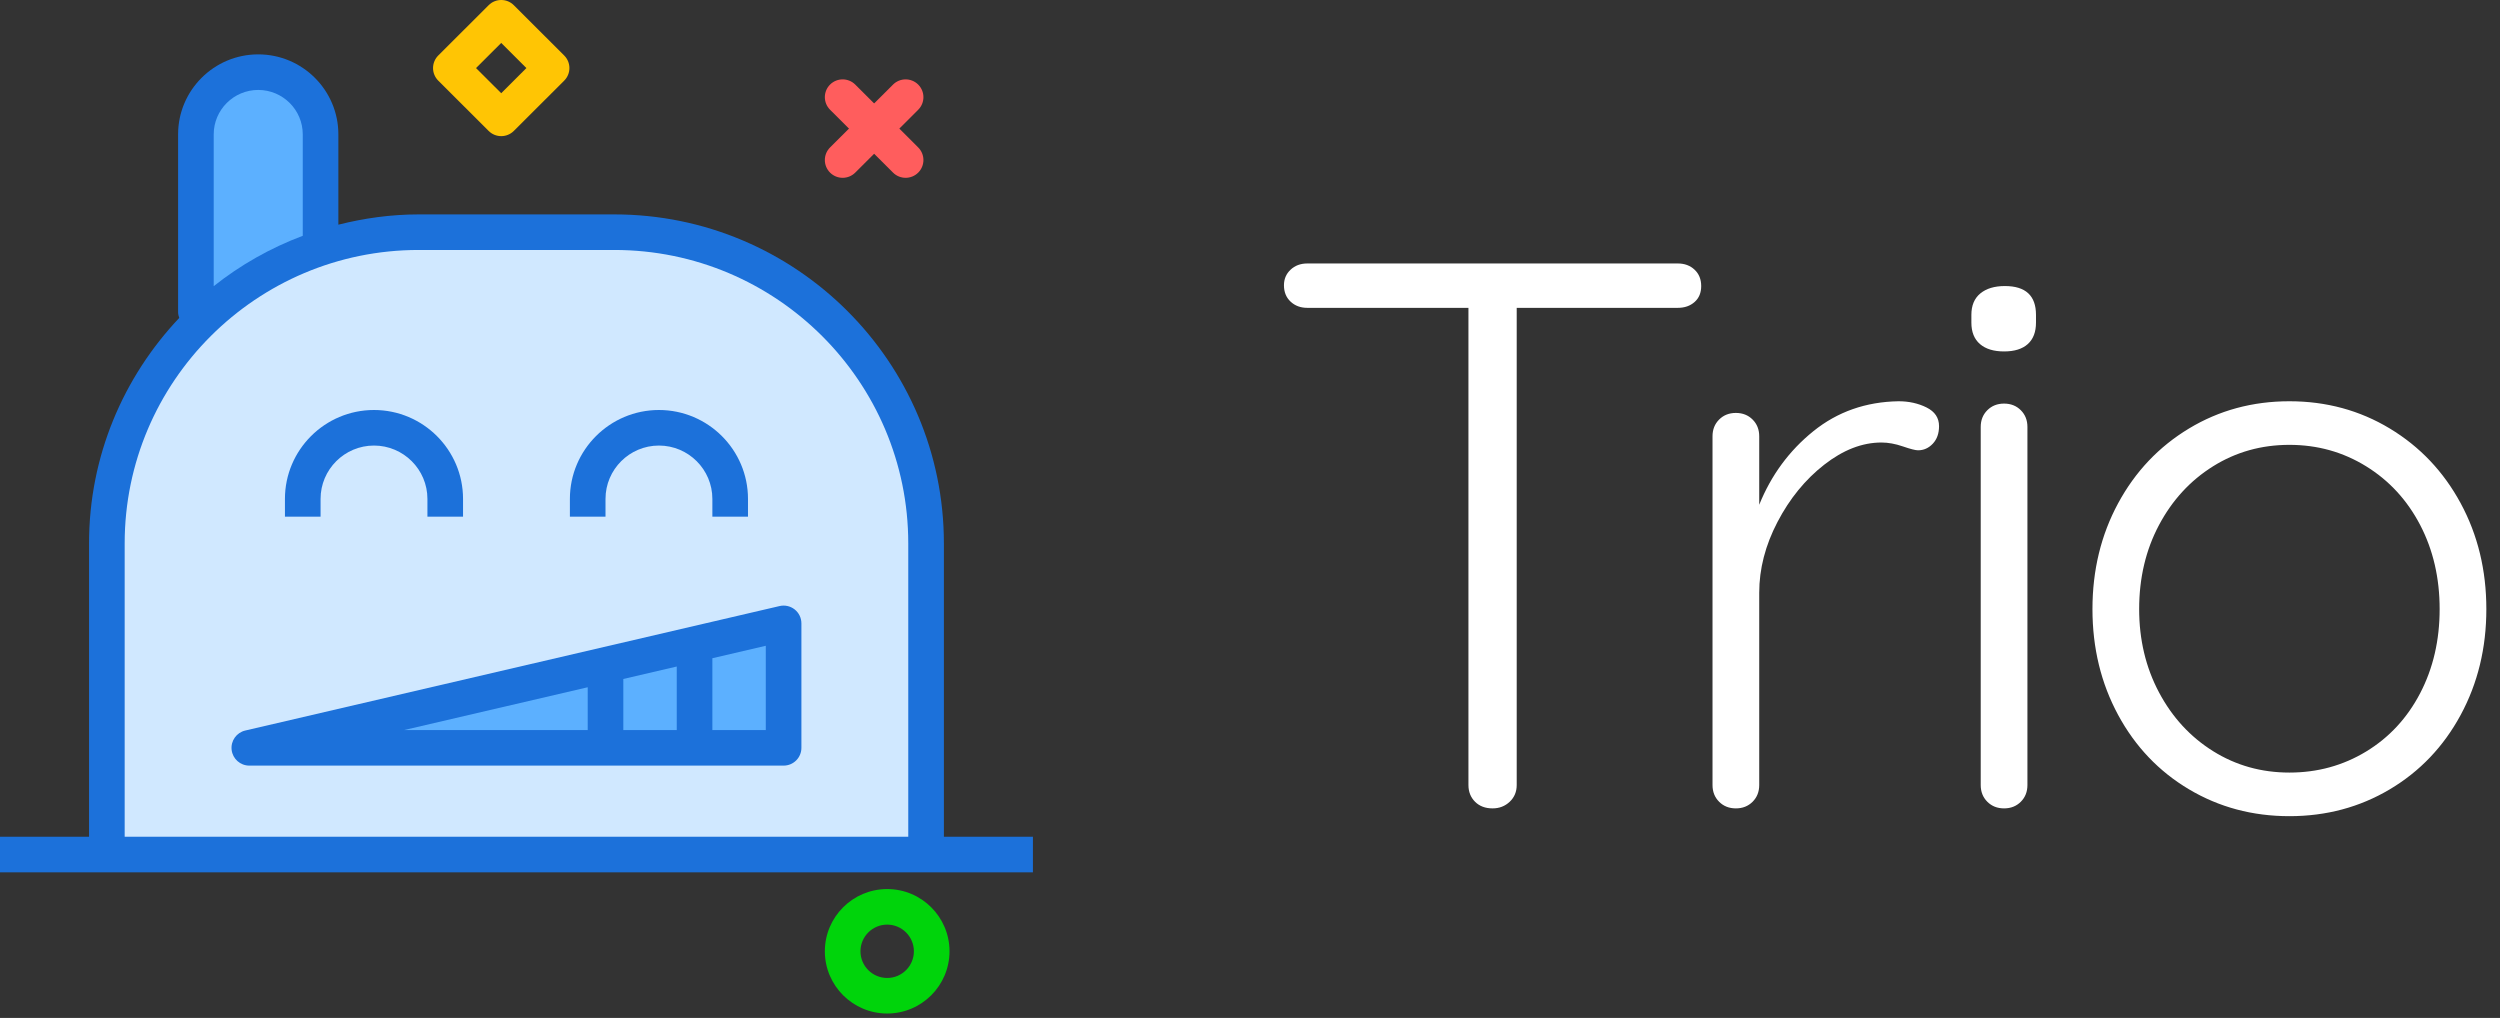 <svg xmlns="http://www.w3.org/2000/svg" width="167" height="68" viewBox="0 0 167 68">
  <rect x="0" y="0" width="167" height="68" fill="#333333" stroke="none"/>
  <g fill="none" fill-rule="evenodd">
    <path fill="#FFFFFF" d="M113.198,18.016 C113.493,18.293 113.64,18.657 113.64,19.108 C113.64,19.559 113.493,19.914 113.198,20.174 C112.903,20.434 112.531,20.564 112.08,20.564 L101.316,20.564 L101.316,52.44 C101.316,52.891 101.16,53.263 100.848,53.558 C100.536,53.853 100.155,54 99.704,54 C99.219,54 98.829,53.853 98.534,53.558 C98.239,53.263 98.092,52.891 98.092,52.44 L98.092,20.564 L87.328,20.564 C86.877,20.564 86.505,20.425 86.21,20.148 C85.915,19.871 85.768,19.507 85.768,19.056 C85.768,18.64 85.915,18.293 86.21,18.016 C86.505,17.739 86.877,17.6 87.328,17.6 L112.08,17.6 C112.531,17.6 112.903,17.739 113.198,18.016 Z M128.696,27.22 C129.251,27.497 129.528,27.913 129.528,28.468 C129.528,28.953 129.389,29.343 129.112,29.638 C128.835,29.933 128.505,30.08 128.124,30.08 C127.951,30.08 127.613,29.993 127.11,29.82 C126.607,29.647 126.131,29.56 125.68,29.56 C124.397,29.56 123.123,30.054 121.858,31.042 C120.593,32.03 119.553,33.304 118.738,34.864 C117.923,36.424 117.516,38.001 117.516,39.596 L117.516,52.44 C117.516,52.891 117.369,53.263 117.074,53.558 C116.779,53.853 116.407,54 115.956,54 C115.505,54 115.133,53.853 114.838,53.558 C114.543,53.263 114.396,52.891 114.396,52.44 L114.396,29.144 C114.396,28.693 114.543,28.321 114.838,28.026 C115.133,27.731 115.505,27.584 115.956,27.584 C116.407,27.584 116.779,27.731 117.074,28.026 C117.369,28.321 117.516,28.693 117.516,29.144 L117.516,33.72 C118.313,31.744 119.518,30.106 121.13,28.806 C122.742,27.506 124.64,26.839 126.824,26.804 C127.517,26.804 128.141,26.943 128.696,27.22 Z M134.99,53.558 C134.695,53.853 134.323,54 133.872,54 C133.421,54 133.049,53.853 132.754,53.558 C132.459,53.263 132.312,52.891 132.312,52.44 L132.312,28.52 C132.312,28.069 132.459,27.697 132.754,27.402 C133.049,27.107 133.421,26.96 133.872,26.96 C134.323,26.96 134.695,27.107 134.99,27.402 C135.285,27.697 135.432,28.069 135.432,28.52 L135.432,52.44 C135.432,52.891 135.285,53.263 134.99,53.558 Z M132.26,22.982 C131.879,22.653 131.688,22.176 131.688,21.552 L131.688,21.032 C131.688,20.408 131.887,19.931 132.286,19.602 C132.685,19.273 133.231,19.108 133.924,19.108 C135.311,19.108 136.004,19.749 136.004,21.032 L136.004,21.552 C136.004,22.176 135.822,22.653 135.458,22.982 C135.094,23.311 134.565,23.476 133.872,23.476 C133.179,23.476 132.641,23.311 132.26,22.982 Z M164.372,47.76 C163.228,49.875 161.651,51.53 159.64,52.726 C157.629,53.922 155.393,54.52 152.932,54.52 C150.471,54.52 148.235,53.922 146.224,52.726 C144.213,51.53 142.636,49.875 141.492,47.76 C140.348,45.645 139.776,43.288 139.776,40.688 C139.776,38.088 140.348,35.731 141.492,33.616 C142.636,31.501 144.213,29.837 146.224,28.624 C148.235,27.411 150.471,26.804 152.932,26.804 C155.393,26.804 157.629,27.411 159.64,28.624 C161.651,29.837 163.228,31.501 164.372,33.616 C165.516,35.731 166.088,38.088 166.088,40.688 C166.088,43.288 165.516,45.645 164.372,47.76 Z M161.668,35.072 C160.801,33.408 159.597,32.099 158.054,31.146 C156.511,30.193 154.804,29.716 152.932,29.716 C151.06,29.716 149.361,30.193 147.836,31.146 C146.311,32.099 145.106,33.408 144.222,35.072 C143.338,36.736 142.896,38.608 142.896,40.688 C142.896,42.733 143.338,44.588 144.222,46.252 C145.106,47.916 146.311,49.225 147.836,50.178 C149.361,51.131 151.06,51.608 152.932,51.608 C154.804,51.608 156.511,51.14 158.054,50.204 C159.597,49.268 160.801,47.968 161.668,46.304 C162.535,44.64 162.968,42.768 162.968,40.688 C162.968,38.608 162.535,36.736 161.668,35.072 Z"/>
    <g fill-rule="nonzero">
      <g transform="translate(0 3.563)">
        <path fill="#1C71DA" d="M63.052,52.331 L63.052,32.733 C63.052,20.617 53.176,10.759 41.037,10.759 L27.963,10.759 C26.112,10.759 24.323,11.014 22.603,11.445 L22.603,5.411 C22.603,2.466 20.202,0.069 17.25,0.069 C14.298,0.069 11.897,2.466 11.897,5.411 L11.897,17.292 C11.897,17.428 11.932,17.553 11.974,17.674 C8.25,21.612 5.948,26.904 5.948,32.733 L5.948,52.331 L0,52.331 L0,54.707 L7.138,54.707 L16.655,54.707 L22.603,54.707 L26.172,54.707 L59.483,54.707 L61.862,54.707 L69,54.707 L69,52.331 L63.052,52.331 Z"/>
        <path fill="#5CB0FF" d="M17.25,2.445 C18.89,2.445 20.224,3.776 20.224,5.411 L20.224,12.188 C18.06,13.003 16.055,14.138 14.276,15.553 L14.276,5.411 C14.276,3.776 15.61,2.445 17.25,2.445 Z"/>
        <path fill="#D0E8FF" d="M59.483,52.331 L26.172,52.331 L22.603,52.331 L16.655,52.331 L8.328,52.331 L8.328,32.733 C8.328,21.927 17.136,13.135 27.963,13.135 L41.037,13.135 C51.864,13.135 60.672,21.927 60.672,32.733 L60.672,52.331 L59.483,52.331 Z"/>
        <path fill="#1C71DA" d="M52.075,36.922 L16.385,45.236 C15.796,45.373 15.404,45.929 15.473,46.528 C15.542,47.128 16.051,47.58 16.655,47.58 L39.259,47.58 L41.638,47.58 L45.207,47.58 L47.586,47.58 L52.345,47.58 C53.002,47.58 53.534,47.049 53.534,46.393 L53.534,38.078 C53.534,37.716 53.369,37.373 53.084,37.148 C52.8,36.923 52.428,36.839 52.075,36.922 Z"/>
        <polygon fill="#5CB0FF" points="26.989 45.205 39.259 42.346 39.259 45.205"/>
        <polygon fill="#5CB0FF" points="41.638 45.205 41.638 41.792 45.207 40.961 45.207 45.205"/>
        <polygon fill="#5CB0FF" points="51.155 45.205 47.586 45.205 47.586 40.406 51.155 39.575"/>
        <path fill="#1C71DA" d="M21.414 29.764C21.414 27.799 23.015 26.2 24.983 26.2 26.951 26.2 28.552 27.799 28.552 29.764L28.552 30.952 30.931 30.952 30.931 29.764C30.931 26.489 28.262 23.825 24.983 23.825 21.703 23.825 19.034 26.489 19.034 29.764L19.034 30.952 21.414 30.952 21.414 29.764zM40.448 29.764C40.448 27.799 42.049 26.2 44.017 26.2 45.985 26.2 47.586 27.799 47.586 29.764L47.586 30.952 49.966 30.952 49.966 29.764C49.966 26.489 47.297 23.825 44.017 23.825 40.738 23.825 38.069 26.489 38.069 29.764L38.069 30.952 40.448 30.952 40.448 29.764z"/>
      </g>
      <path fill="#FF5D5D" d="M56.289,11.878 C55.985,11.878 55.681,11.762 55.448,11.53 C54.984,11.066 54.984,10.314 55.448,9.85 L59.654,5.651 C60.119,5.187 60.872,5.187 61.337,5.651 C61.801,6.115 61.801,6.867 61.337,7.331 L57.131,11.53 C56.898,11.762 56.594,11.878 56.289,11.878 Z"/>
      <path fill="#FF5D5D" d="M60.496,11.878 C60.191,11.878 59.887,11.762 59.654,11.53 L55.448,7.33 C54.984,6.866 54.984,6.114 55.448,5.65 C55.913,5.187 56.666,5.187 57.131,5.65 L61.337,9.85 C61.801,10.314 61.801,11.066 61.337,11.53 C61.104,11.762 60.8,11.878 60.496,11.878 Z"/>
      <path fill="#00D40B" d="M59.264,67.703 C56.968,67.703 55.1,65.838 55.1,63.546 C55.1,61.254 56.968,59.389 59.264,59.389 C61.56,59.389 63.427,61.254 63.427,63.546 C63.427,65.838 61.56,67.703 59.264,67.703 Z M59.264,61.764 C58.28,61.764 57.479,62.564 57.479,63.546 C57.479,64.529 58.28,65.328 59.264,65.328 C60.248,65.328 61.048,64.529 61.048,63.546 C61.048,62.564 60.248,61.764 59.264,61.764 Z"/>
      <path fill="#FFC504" d="M33.482,9.094 C33.178,9.094 32.873,8.978 32.641,8.746 L29.276,5.387 C29.053,5.164 28.927,4.862 28.927,4.547 C28.927,4.232 29.053,3.93 29.276,3.707 L32.641,0.348 C33.106,-0.116 33.859,-0.116 34.323,0.348 L37.688,3.707 C38.153,4.171 38.153,4.923 37.688,5.387 L34.323,8.746 C34.091,8.978 33.786,9.094 33.482,9.094 Z M31.799,4.547 L33.482,6.227 L35.164,4.547 L33.482,2.867 L31.799,4.547 Z"/>
    </g>
  </g>
</svg>
